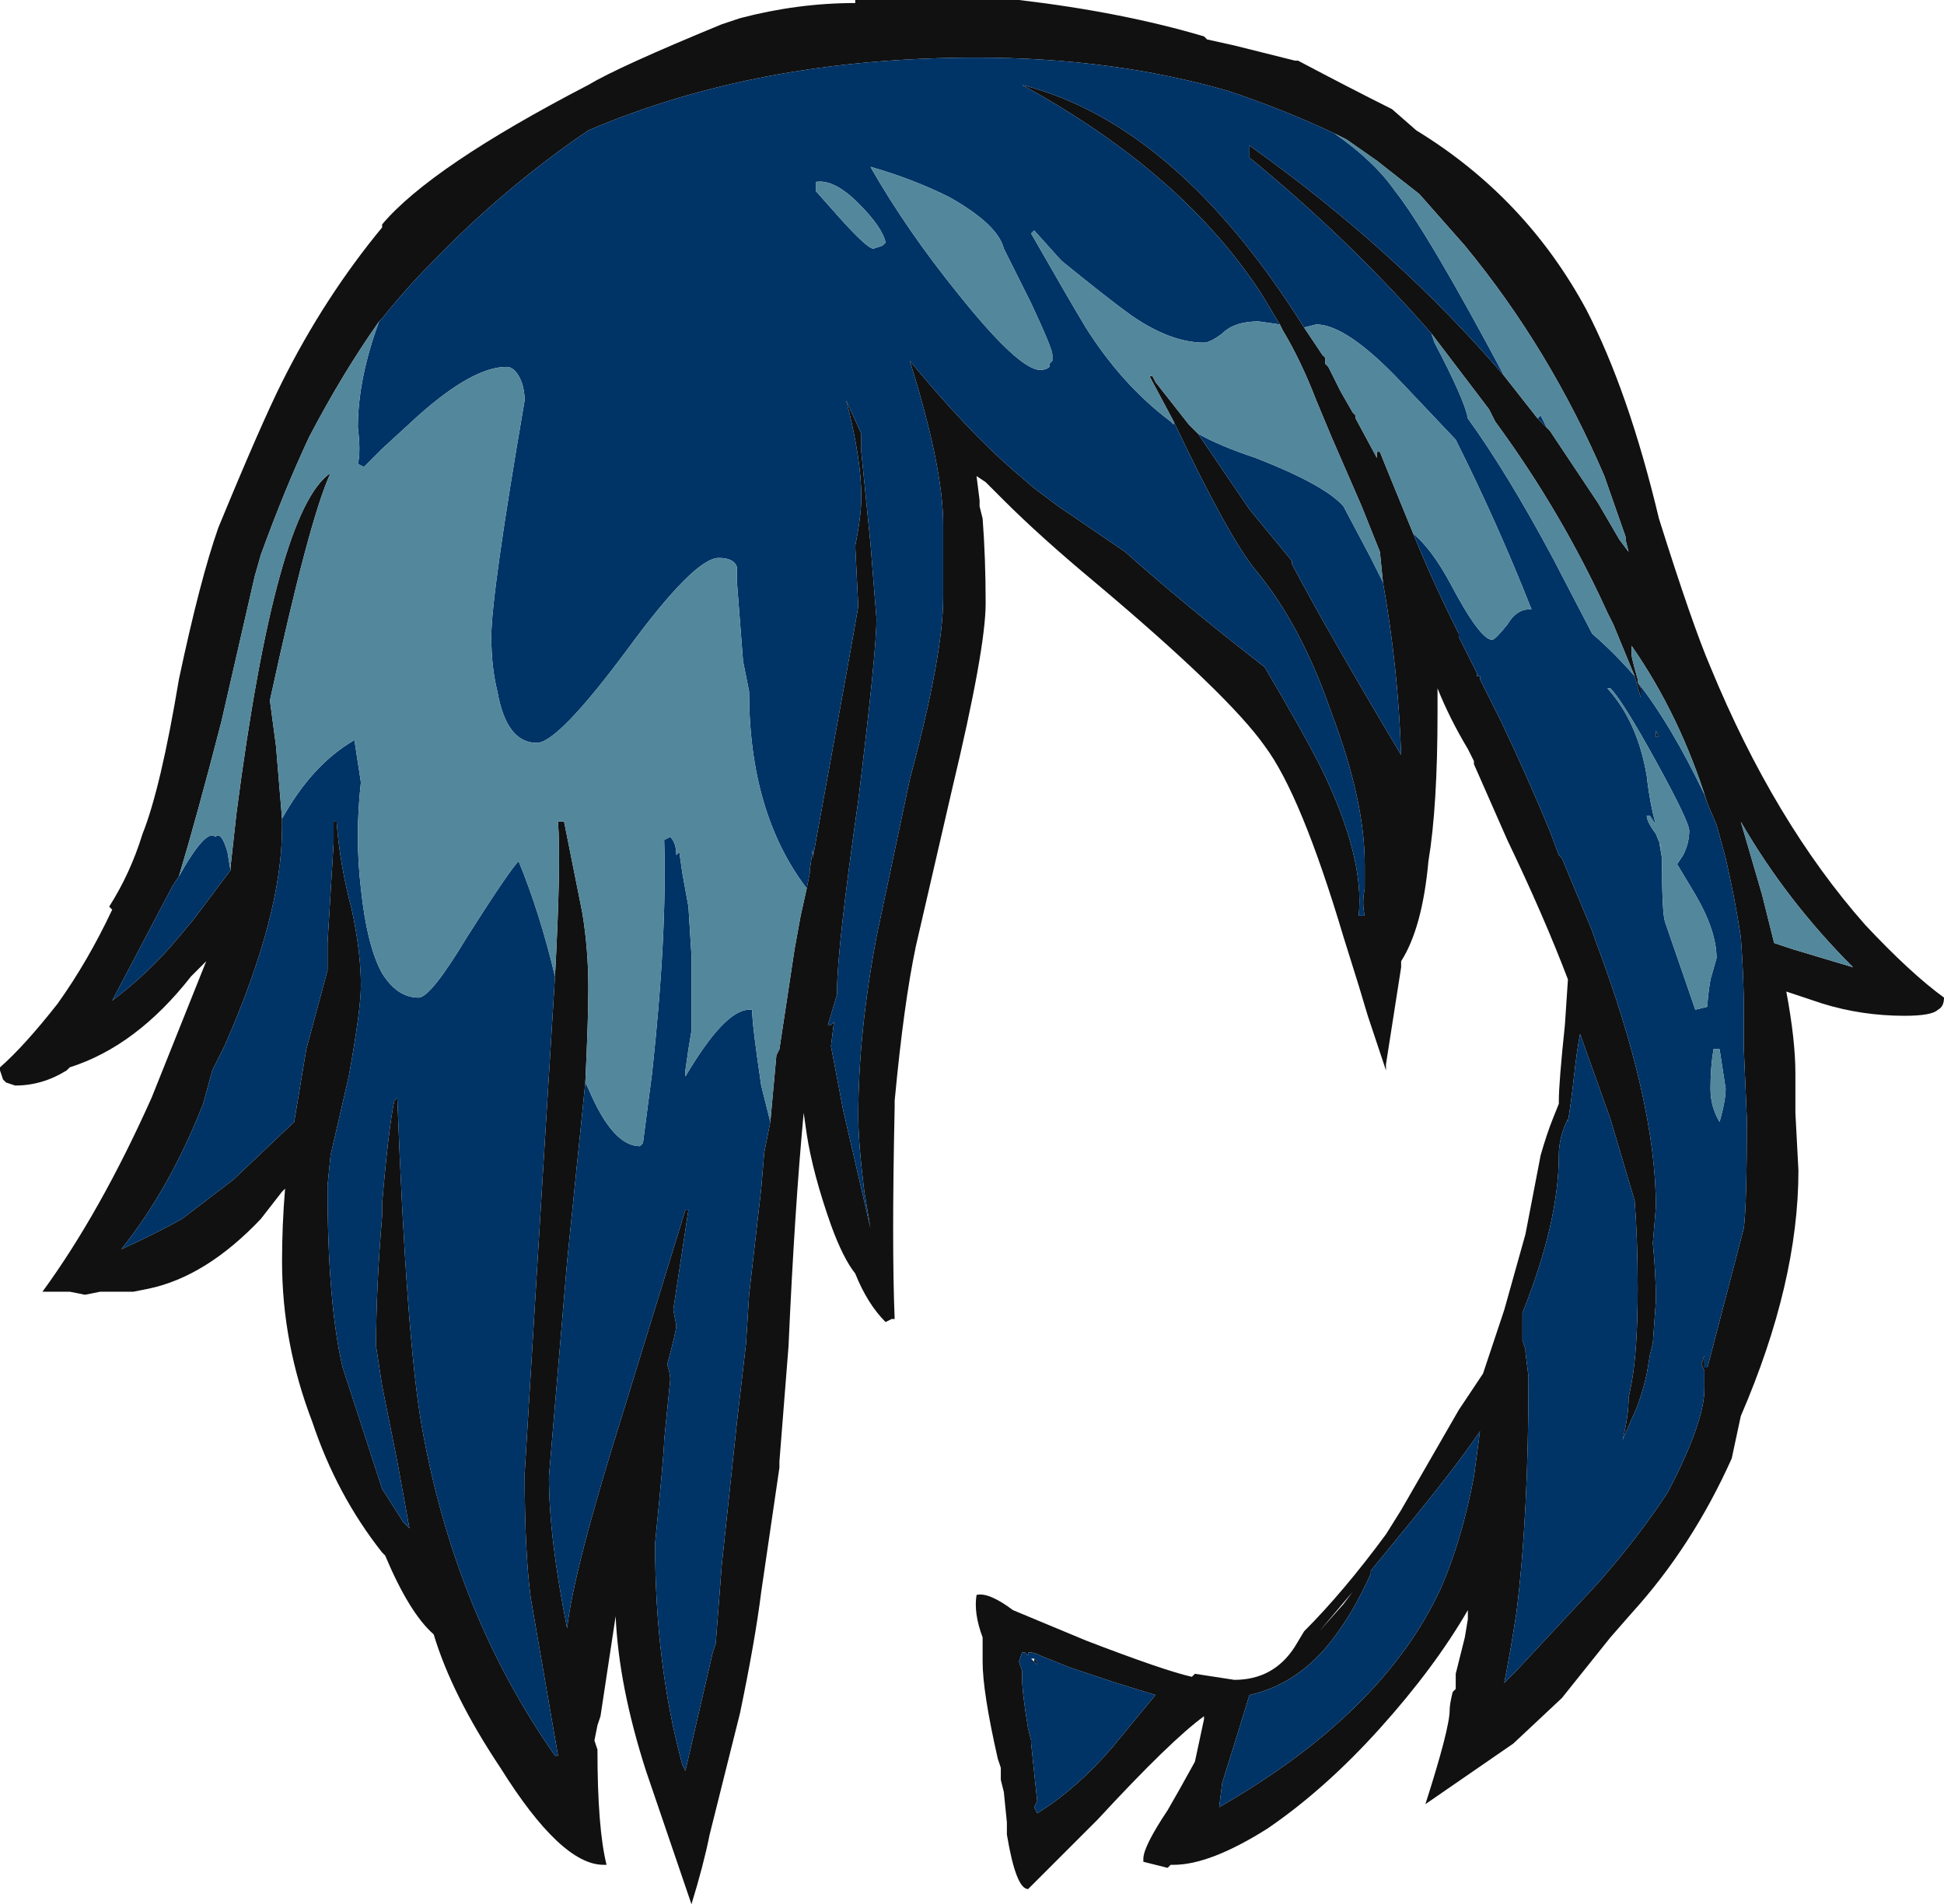 <?xml version="1.0" encoding="UTF-8" standalone="no"?>
<svg xmlns:ffdec="https://www.free-decompiler.com/flash" xmlns:xlink="http://www.w3.org/1999/xlink" ffdec:objectType="frame" height="219.8px" width="224.35px" xmlns="http://www.w3.org/2000/svg">
  <g transform="matrix(1.0, 0.0, 0.0, 1.0, 114.8, 116.9)">
    <use ffdec:characterId="197" height="31.4" transform="matrix(7.0, 0.0, 0.0, 7.0, -114.8, -116.9)" width="32.05" xlink:href="#shape0"/>
  </g>
  <defs>
    <g id="shape0" transform="matrix(1.0, 0.0, 0.0, 1.0, 16.4, 16.7)">
      <path d="M3.5 -16.05 L3.95 -15.95 4.95 -15.7 5.0 -15.7 Q5.85 -15.25 6.55 -14.9 L6.95 -14.55 Q8.75 -13.45 9.75 -11.6 10.45 -10.25 10.95 -8.15 11.5 -6.4 11.8 -5.7 12.85 -3.15 14.35 -1.45 15.1 -0.65 15.65 -0.25 15.65 -0.1 15.55 -0.05 15.45 0.05 15.0 0.05 14.3 0.05 13.65 -0.15 L13.05 -0.35 Q13.2 0.45 13.2 1.0 L13.2 1.65 13.25 2.6 Q13.25 4.45 12.3 6.65 L12.15 7.35 Q11.5 8.8 10.5 9.9 L10.15 10.3 9.35 11.3 8.55 12.05 7.1 13.05 Q7.5 11.8 7.5 11.5 7.5 11.4 7.55 11.2 L7.6 11.15 7.6 10.9 Q7.65 10.7 7.75 10.3 L7.8 10.0 7.8 9.85 Q7.25 10.8 6.35 11.8 5.45 12.8 4.5 13.45 3.55 14.05 2.95 14.05 L2.9 14.05 2.85 14.1 2.45 14.0 Q2.45 14.1 2.45 13.95 2.45 13.75 2.85 13.15 L3.05 12.8 3.3 12.35 3.45 11.65 3.45 11.6 Q2.9 12.0 1.7 13.3 L0.55 14.45 Q0.35 14.45 0.2 13.55 L0.2 13.35 0.15 12.85 0.1 12.65 0.1 12.45 0.05 12.3 Q-0.2 11.2 -0.2 10.7 L-0.2 10.3 Q-0.35 9.9 -0.3 9.6 -0.1 9.55 0.3 9.85 L1.5 10.35 Q2.8 10.85 3.25 10.95 L3.3 10.9 3.95 11.0 Q4.6 11.0 4.95 10.45 L5.1 10.2 Q5.75 9.55 6.45 8.6 L6.7 8.2 7.65 6.55 8.05 5.95 8.4 4.9 8.75 3.65 9.0 2.35 Q9.1 2.0 9.2 1.75 L9.3 1.5 9.3 1.45 Q9.3 1.15 9.4 0.2 L9.45 -0.55 Q9.05 -1.6 8.45 -2.85 L7.9 -4.1 7.9 -4.15 7.8 -4.35 Q7.5 -4.85 7.3 -5.35 L7.3 -4.95 Q7.3 -3.4 7.15 -2.5 7.05 -1.4 6.7 -0.85 L6.7 -0.75 6.45 0.85 6.45 0.95 6.15 0.05 6.0 -0.45 5.75 -1.25 Q5.05 -3.6 4.45 -4.4 3.85 -5.25 1.65 -7.1 0.75 -7.85 0.15 -8.45 L-0.15 -8.75 -0.3 -8.85 -0.25 -8.45 -0.25 -8.35 -0.2 -8.15 Q-0.15 -7.5 -0.15 -6.75 -0.15 -6.0 -0.7 -3.7 L-1.3 -1.1 Q-1.5 -0.15 -1.65 1.45 L-1.65 1.55 Q-1.7 3.85 -1.65 5.05 L-1.7 5.05 -1.8 5.1 Q-2.1 4.8 -2.3 4.3 -2.5 4.05 -2.7 3.5 -3.0 2.65 -3.1 2.0 L-3.15 1.65 Q-3.3 3.25 -3.4 5.5 L-3.55 7.4 -3.55 7.5 -3.85 9.55 Q-3.95 10.35 -4.2 11.55 L-4.7 13.55 Q-4.8 14.05 -5.0 14.7 L-5.75 12.5 Q-6.2 11.1 -6.25 9.95 L-6.5 11.6 -6.55 11.75 -6.6 12.0 -6.55 12.15 Q-6.55 13.45 -6.4 14.05 L-6.45 14.05 Q-7.15 14.05 -8.15 12.45 -8.95 11.25 -9.25 10.25 -9.65 9.9 -10.05 8.95 L-10.1 8.9 Q-10.85 7.95 -11.25 6.75 -11.75 5.45 -11.75 4.1 -11.75 3.5 -11.7 2.9 L-11.75 2.95 -12.1 3.4 Q-13.0 4.35 -13.95 4.55 L-14.2 4.6 -14.75 4.6 -15.0 4.65 -15.25 4.6 -15.7 4.6 Q-14.75 3.3 -13.9 1.4 L-13.0 -0.85 -13.25 -0.6 Q-14.15 0.55 -15.25 0.9 L-15.3 0.95 Q-15.7 1.2 -16.15 1.2 L-16.3 1.15 -16.35 1.1 -16.4 0.95 -16.4 0.9 Q-16.0 0.55 -15.45 -0.15 -14.95 -0.85 -14.55 -1.7 L-14.6 -1.75 Q-14.25 -2.3 -14.05 -2.95 -13.75 -3.7 -13.45 -5.5 -13.1 -7.15 -12.8 -8.0 -12.1 -9.7 -11.75 -10.4 -11.05 -11.8 -10.1 -12.95 L-10.1 -13.0 Q-9.3 -13.95 -6.7 -15.3 -6.2 -15.6 -4.5 -16.3 L-4.2 -16.4 Q-3.25 -16.65 -2.3 -16.65 L-2.3 -16.7 0.4 -16.7 Q2.1 -16.5 3.45 -16.1 L3.5 -16.05 M5.6 -14.5 Q4.75 -14.9 3.85 -15.2 1.95 -15.75 -0.3 -15.75 -3.9 -15.75 -6.7 -14.55 -8.1 -13.6 -9.3 -12.35 -9.7 -11.95 -10.1 -11.45 L-10.15 -11.4 Q-10.75 -10.55 -11.3 -9.5 -11.7 -8.65 -12.1 -7.55 L-12.2 -7.2 -12.75 -4.8 Q-13.15 -3.25 -13.45 -2.25 L-13.55 -2.1 -14.55 -0.2 Q-13.95 -0.65 -13.45 -1.25 L-13.2 -1.55 -12.6 -2.35 -12.6 -2.4 -12.5 -3.3 Q-11.85 -8.3 -10.95 -8.9 -11.3 -8.15 -11.95 -5.15 L-11.85 -4.4 -11.75 -3.2 -11.75 -3.05 Q-11.75 -1.6 -12.7 0.55 L-12.9 0.95 -13.05 1.5 Q-13.6 2.9 -14.4 3.9 -13.85 3.65 -13.4 3.4 L-12.55 2.75 -11.55 1.8 -11.35 0.6 -11.0 -0.7 -11.0 -1.15 -10.9 -2.8 -10.9 -3.15 -10.85 -3.15 Q-10.8 -2.45 -10.6 -1.7 -10.45 -1.0 -10.45 -0.45 -10.45 -0.05 -10.65 1.05 L-10.95 2.35 -11.0 2.85 Q-11.0 4.8 -10.75 5.85 L-10.1 7.85 -9.75 8.4 -9.65 8.5 -9.85 7.4 -10.1 6.15 -10.2 5.5 Q-10.2 4.55 -10.1 3.35 L-10.1 3.15 Q-10.0 1.95 -9.9 1.45 L-9.85 1.4 Q-9.7 5.35 -9.45 6.8 -8.9 9.9 -7.25 12.25 L-7.2 12.25 -7.65 9.65 Q-7.75 8.9 -7.75 7.6 L-7.45 2.65 -7.25 -0.6 Q-7.15 -2.45 -7.2 -3.15 L-7.1 -3.15 -6.8 -1.65 Q-6.7 -1.05 -6.7 -0.4 -6.7 0.1 -6.75 1.15 L-7.05 4.1 -7.35 7.65 Q-7.35 8.65 -7.05 10.15 -6.95 9.2 -6.1 6.5 L-5.1 3.25 -5.05 3.25 -5.3 4.9 -5.25 5.15 Q-5.25 5.25 -5.4 5.8 -5.35 5.95 -5.35 6.05 L-5.45 7.05 Q-5.45 7.25 -5.6 8.75 -5.6 10.75 -5.15 12.4 L-5.1 12.5 -4.65 10.55 -4.6 10.4 -4.5 9.1 -4.25 6.75 -4.1 5.45 -4.05 4.65 -3.85 2.9 -3.8 2.3 -3.7 1.8 -3.6 0.7 -3.55 0.6 -3.3 -1.05 -3.2 -1.6 -3.1 -2.05 -3.05 -2.3 -3.05 -2.35 -3.0 -2.7 -3.0 -2.55 Q-2.35 -6.1 -2.25 -6.7 L-2.3 -7.7 Q-2.2 -8.2 -2.2 -8.5 -2.2 -9.15 -2.45 -10.1 L-2.2 -9.55 -2.2 -9.25 -2.05 -7.75 -1.95 -6.5 Q-1.95 -5.95 -2.25 -3.5 -2.6 -1.05 -2.6 -0.35 L-2.6 -0.3 -2.75 0.2 -2.7 0.2 -2.65 0.15 -2.7 0.55 -2.5 1.6 -2.05 3.55 Q-2.1 3.25 -2.15 2.95 -2.25 2.15 -2.25 1.7 -2.25 0.35 -1.95 -1.25 L-1.4 -3.85 Q-0.85 -5.9 -0.85 -6.85 -0.85 -7.25 -0.85 -7.7 L-0.85 -8.05 Q-0.85 -8.85 -1.25 -10.25 L-1.4 -10.75 Q-0.45 -9.6 0.3 -8.95 L0.65 -8.65 1.05 -8.35 2.15 -7.6 Q3.1 -6.75 4.45 -5.7 5.1 -4.6 5.4 -4.0 6.1 -2.55 6.0 -1.6 L6.1 -1.6 Q6.05 -1.8 6.1 -2.05 L6.1 -2.45 Q6.1 -3.5 5.55 -4.95 5.05 -6.4 4.3 -7.3 3.85 -7.85 2.95 -9.75 L2.55 -10.5 2.6 -10.5 2.65 -10.4 3.2 -9.7 3.35 -9.55 4.2 -8.3 4.9 -7.45 4.9 -7.4 Q5.45 -6.35 6.7 -4.25 6.65 -5.7 6.4 -7.1 L6.35 -7.6 6.05 -8.35 5.55 -9.5 5.3 -10.1 Q5.05 -10.75 4.75 -11.25 L4.7 -11.35 4.4 -11.85 Q3.1 -13.85 0.45 -15.3 3.0 -14.65 5.1 -11.3 L5.4 -10.85 5.45 -10.8 5.45 -10.7 5.5 -10.65 5.7 -10.25 5.9 -9.9 5.95 -9.85 5.95 -9.8 6.3 -9.15 6.3 -9.25 6.35 -9.25 6.45 -9.0 6.9 -7.9 Q7.2 -7.15 7.65 -6.25 L7.65 -6.2 7.95 -5.6 7.95 -5.55 8.0 -5.55 8.0 -5.5 8.35 -4.8 Q8.8 -3.85 9.15 -3.0 L9.3 -2.6 9.35 -2.55 9.85 -1.35 9.9 -1.2 Q10.9 1.45 10.9 3.2 L10.85 3.8 Q10.9 4.3 10.9 4.75 L10.85 5.45 10.8 5.65 10.75 5.95 Q10.65 6.4 10.5 6.7 L10.35 7.05 Q10.45 6.65 10.45 6.35 L10.5 6.1 Q10.6 5.55 10.6 4.55 10.6 3.75 10.55 3.1 L10.15 1.75 9.65 0.35 Q9.6 0.6 9.55 1.05 9.5 1.5 9.45 1.8 L9.45 1.75 Q9.3 2.05 9.3 2.35 9.3 3.45 8.7 4.95 L8.7 5.4 8.75 5.55 8.75 5.6 8.8 6.0 Q8.8 8.3 8.6 9.9 8.5 10.55 8.4 11.05 L8.6 10.85 9.95 9.4 Q10.65 8.6 11.1 7.9 11.7 6.75 11.7 6.2 L11.7 5.9 11.65 5.8 11.7 5.65 11.7 5.85 11.75 5.85 12.35 3.55 Q12.4 3.15 12.4 1.75 L12.35 0.6 12.35 0.0 Q12.35 -0.6 12.3 -1.25 12.2 -1.9 12.05 -2.55 L11.9 -3.1 11.75 -3.45 Q11.3 -4.9 10.5 -6.05 10.5 -6.1 10.5 -5.9 10.5 -5.85 10.6 -5.5 L10.6 -5.45 10.65 -5.35 10.65 -5.2 10.55 -5.55 10.2 -6.4 10.1 -6.6 Q9.35 -8.25 8.25 -9.75 L8.15 -9.95 7.2 -11.2 Q5.85 -12.75 4.2 -14.1 L4.2 -14.3 Q6.65 -12.55 8.4 -10.5 L8.95 -9.8 9.1 -9.65 9.15 -9.6 Q9.55 -9.0 9.95 -8.4 L10.3 -7.8 10.45 -7.6 10.4 -7.8 10.4 -7.85 10.05 -8.85 Q9.15 -10.95 7.75 -12.65 L7.0 -13.5 6.3 -14.05 5.8 -14.4 Q5.7 -14.45 5.6 -14.5 M10.95 -4.55 L10.9 -4.55 10.9 -4.65 10.95 -4.55 M12.65 -1.95 L12.85 -1.15 13.15 -1.05 14.15 -0.75 Q13.05 -1.85 12.3 -3.15 L12.65 -1.95 M5.75 9.75 L5.9 9.55 5.35 10.2 5.75 9.75 M0.6 10.6 L0.6 10.55 0.55 10.55 0.55 10.6 0.5 10.55 0.45 10.55 0.4 10.7 0.45 10.85 0.45 10.95 Q0.45 11.2 0.55 11.8 L0.6 12.0 0.6 12.05 0.7 13.0 0.65 13.1 0.7 13.2 Q1.35 12.8 1.95 12.1 2.4 11.55 2.65 11.25 L2.0 11.05 1.25 10.8 0.75 10.6 Q0.65 10.55 0.6 10.55 L0.6 10.6 M0.65 10.65 L0.7 10.7 0.7 10.75 0.65 10.7 0.65 10.65 M4.0 11.9 L3.75 12.7 3.7 13.1 Q6.4 11.55 7.35 9.5 7.7 8.7 7.9 7.65 L8.0 6.9 Q7.6 7.5 6.65 8.65 L6.2 9.2 6.2 9.25 Q5.95 9.8 5.7 10.15 5.1 11.05 4.2 11.25 L4.0 11.9 M-2.45 -11.45 L-2.45 -11.45 M-4.95 12.9 L-4.95 12.9" fill="#111111" fill-rule="evenodd" stroke="none"/>
      <path d="M-10.15 -11.4 L-10.1 -11.45 Q-9.7 -11.95 -9.3 -12.35 -8.1 -13.6 -6.7 -14.55 -3.9 -15.75 -0.3 -15.75 1.95 -15.75 3.85 -15.2 4.75 -14.9 5.6 -14.5 6.25 -14.05 6.6 -13.55 7.15 -12.85 8.4 -10.5 6.65 -12.55 4.2 -14.3 L4.2 -14.1 Q5.85 -12.75 7.2 -11.2 L7.25 -11.05 Q7.75 -10.1 7.8 -9.8 8.45 -8.9 9.2 -7.5 L9.85 -6.25 Q10.2 -5.95 10.55 -5.55 L10.65 -5.2 10.65 -5.35 10.6 -5.45 Q11.15 -4.75 11.7 -3.6 L11.75 -3.45 11.9 -3.1 12.05 -2.55 Q12.2 -1.9 12.3 -1.25 12.35 -0.6 12.35 0.0 L12.35 0.6 12.4 1.75 Q12.4 3.15 12.35 3.55 L11.75 5.85 11.7 5.85 11.7 5.65 11.65 5.8 11.7 5.9 11.7 6.2 Q11.7 6.75 11.1 7.9 10.65 8.6 9.95 9.4 L8.6 10.85 8.4 11.05 Q8.5 10.55 8.6 9.9 8.8 8.3 8.8 6.0 L8.75 5.6 8.75 5.55 8.7 5.4 8.7 4.95 Q9.3 3.45 9.3 2.35 9.3 2.05 9.45 1.75 L9.45 1.8 Q9.5 1.5 9.55 1.05 9.6 0.6 9.65 0.35 L10.15 1.75 10.55 3.1 Q10.6 3.75 10.6 4.55 10.6 5.55 10.5 6.1 L10.45 6.35 Q10.45 6.65 10.35 7.05 L10.5 6.7 Q10.65 6.4 10.75 5.95 L10.8 5.65 10.85 5.45 10.9 4.75 Q10.9 4.3 10.85 3.8 L10.9 3.2 Q10.9 1.45 9.9 -1.2 L9.85 -1.35 9.35 -2.55 9.3 -2.6 9.15 -3.0 Q8.8 -3.85 8.35 -4.8 L8.0 -5.5 8.0 -5.55 7.95 -5.55 7.95 -5.6 7.65 -6.2 7.65 -6.25 Q7.2 -7.15 6.9 -7.9 7.2 -7.65 7.5 -7.1 8.0 -6.15 8.2 -6.15 8.25 -6.15 8.45 -6.4 8.6 -6.65 8.8 -6.65 L8.85 -6.65 Q8.3 -8.05 7.6 -9.45 L6.7 -10.4 Q5.8 -11.35 5.3 -11.35 L5.1 -11.3 Q3.0 -14.65 0.45 -15.3 3.1 -13.85 4.4 -11.85 L4.7 -11.35 4.35 -11.4 Q3.95 -11.4 3.75 -11.2 3.55 -11.05 3.45 -11.05 2.9 -11.05 2.25 -11.5 1.9 -11.75 1.1 -12.4 L0.65 -12.9 0.6 -12.85 Q1.2 -11.8 1.5 -11.3 2.1 -10.35 2.9 -9.75 L2.95 -9.7 2.95 -9.75 Q3.85 -7.85 4.3 -7.3 5.05 -6.4 5.55 -4.95 6.1 -3.5 6.1 -2.45 L6.1 -2.05 Q6.05 -1.8 6.1 -1.6 L6.0 -1.6 Q6.1 -2.55 5.4 -4.0 5.1 -4.6 4.45 -5.7 3.1 -6.75 2.15 -7.6 L1.05 -8.35 0.65 -8.65 0.3 -8.95 Q-0.45 -9.6 -1.4 -10.75 L-1.25 -10.25 Q-0.85 -8.85 -0.85 -8.05 L-0.85 -7.7 Q-0.85 -7.25 -0.85 -6.85 -0.85 -5.9 -1.4 -3.85 L-1.95 -1.25 Q-2.25 0.35 -2.25 1.7 -2.25 2.15 -2.15 2.95 -2.1 3.25 -2.05 3.55 L-2.5 1.6 -2.7 0.55 -2.65 0.15 -2.7 0.2 -2.75 0.2 -2.6 -0.3 -2.6 -0.35 Q-2.6 -1.05 -2.25 -3.5 -1.95 -5.95 -1.95 -6.5 L-2.05 -7.75 -2.2 -9.25 -2.2 -9.55 -2.45 -10.1 Q-2.2 -9.15 -2.2 -8.5 -2.2 -8.2 -2.3 -7.7 L-2.25 -6.7 Q-2.35 -6.1 -3.0 -2.55 L-3.0 -2.7 -3.05 -2.35 -3.05 -2.3 -3.1 -2.05 Q-4.05 -3.3 -4.05 -5.3 L-4.15 -5.8 -4.25 -7.1 -4.25 -7.35 Q-4.3 -7.5 -4.55 -7.5 -4.95 -7.5 -6.05 -6.0 -7.2 -4.45 -7.55 -4.45 -8.05 -4.45 -8.2 -5.3 -8.3 -5.7 -8.3 -6.2 -8.3 -6.9 -7.75 -10.1 -7.75 -10.25 -7.8 -10.4 -7.9 -10.65 -8.05 -10.65 -8.6 -10.65 -9.5 -9.85 L-10.1 -9.3 -10.4 -9.0 -10.5 -9.05 Q-10.45 -9.25 -10.5 -9.65 -10.5 -10.45 -10.15 -11.4 M8.0 -5.5 L8.0 -5.5 M9.1 -9.65 L8.95 -9.8 9.0 -9.85 9.1 -9.65 M3.35 -9.55 Q3.7 -9.35 4.3 -9.15 5.45 -8.7 5.75 -8.35 L6.2 -7.5 6.4 -7.1 Q6.65 -5.7 6.7 -4.25 5.45 -6.35 4.9 -7.4 L4.9 -7.45 4.2 -8.3 3.35 -9.55 M0.95 -10.85 Q0.95 -10.95 0.6 -11.7 L0.15 -12.6 Q0.05 -13.0 -0.75 -13.45 -1.35 -13.75 -2.05 -13.95 -1.45 -12.9 -0.6 -11.85 0.4 -10.6 0.75 -10.6 0.85 -10.6 0.9 -10.65 L0.9 -10.7 0.95 -10.75 0.95 -10.85 M10.95 -4.55 L10.9 -4.65 10.9 -4.55 10.95 -4.55 M10.9 -4.15 Q10.35 -5.15 10.15 -5.35 L10.1 -5.35 Q10.6 -4.8 10.75 -3.9 10.8 -3.45 10.9 -3.1 L10.8 -3.25 10.75 -3.25 Q10.75 -3.15 10.9 -2.95 L11.0 -2.7 10.95 -2.85 11.0 -2.55 Q11.0 -1.65 11.05 -1.5 11.1 -1.35 11.55 -0.05 L11.75 -0.1 Q11.75 -0.25 11.8 -0.55 L11.9 -0.9 Q11.9 -1.35 11.55 -1.95 L11.25 -2.45 11.35 -2.6 Q11.45 -2.8 11.45 -3.0 11.45 -3.15 10.9 -4.15 M12.05 1.25 L11.95 0.6 11.85 0.6 Q11.8 0.9 11.8 1.25 11.8 1.55 11.95 1.8 12.05 1.45 12.05 1.25 M0.6 10.6 L0.6 10.55 Q0.65 10.55 0.75 10.6 L1.25 10.8 2.0 11.05 2.65 11.25 Q2.4 11.55 1.95 12.1 1.35 12.8 0.7 13.2 L0.65 13.1 0.7 13.0 0.6 12.05 0.6 12.0 0.55 11.8 Q0.45 11.2 0.45 10.95 L0.45 10.85 0.4 10.7 0.45 10.55 0.5 10.55 0.55 10.6 0.55 10.55 0.6 10.55 0.6 10.6 M0.65 10.7 L0.7 10.75 0.7 10.7 0.65 10.65 0.6 10.65 0.65 10.7 M4.0 11.9 L4.2 11.25 Q5.1 11.05 5.7 10.15 5.95 9.8 6.2 9.25 L6.2 9.2 6.65 8.65 Q7.6 7.5 8.0 6.9 L7.9 7.65 Q7.7 8.7 7.35 9.5 6.4 11.55 3.7 13.1 L3.75 12.7 4.0 11.9 M-13.45 -2.25 Q-13.0 -3.05 -12.85 -2.9 -12.75 -3.0 -12.65 -2.65 L-12.6 -2.35 -13.2 -1.55 -13.45 -1.25 Q-13.95 -0.65 -14.55 -0.2 L-13.55 -2.1 -13.45 -2.25 M-11.75 -3.2 Q-11.25 -4.1 -10.55 -4.5 L-10.55 -4.45 -10.45 -3.8 Q-10.55 -2.9 -10.45 -2.05 -10.35 -1.1 -10.1 -0.65 -9.85 -0.25 -9.5 -0.25 -9.3 -0.25 -8.7 -1.25 -8.0 -2.35 -7.85 -2.5 -7.5 -1.65 -7.25 -0.6 L-7.45 2.65 -7.75 7.6 Q-7.75 8.9 -7.65 9.65 L-7.2 12.25 -7.25 12.25 Q-8.9 9.9 -9.45 6.8 -9.7 5.35 -9.85 1.4 L-9.9 1.45 Q-10.0 1.95 -10.1 3.15 L-10.1 3.35 Q-10.2 4.55 -10.2 5.5 L-10.1 6.15 -9.85 7.4 -9.65 8.5 -9.75 8.4 -10.1 7.85 -10.75 5.85 Q-11.0 4.8 -11.0 2.85 L-10.95 2.35 -10.65 1.05 Q-10.45 -0.05 -10.45 -0.45 -10.45 -1.0 -10.6 -1.7 -10.8 -2.45 -10.85 -3.15 L-10.9 -3.15 -10.9 -2.8 -11.0 -1.15 -11.0 -0.7 -11.35 0.6 -11.55 1.8 -12.55 2.75 -13.4 3.4 Q-13.85 3.65 -14.4 3.9 -13.6 2.9 -13.05 1.5 L-12.9 0.95 -12.7 0.55 Q-11.75 -1.6 -11.75 -3.05 L-11.75 -3.2 M-6.75 1.15 L-6.7 1.25 Q-6.3 2.2 -5.85 2.2 L-5.8 2.15 -5.65 1.0 Q-5.4 -1.3 -5.45 -2.85 L-5.35 -2.9 Q-5.25 -2.8 -5.25 -2.6 L-5.2 -2.65 -5.15 -2.3 -5.05 -1.75 -5.0 -0.95 -5.0 0.3 -5.05 0.6 -5.1 0.95 -5.1 1.05 Q-4.45 -0.05 -4.05 -0.05 L-4.0 -0.05 Q-4.0 0.2 -3.85 1.2 L-3.7 1.8 -3.8 2.3 -3.85 2.9 -4.05 4.65 -4.1 5.45 -4.25 6.75 -4.5 9.1 -4.6 10.4 -4.65 10.55 -5.1 12.5 -5.15 12.4 Q-5.6 10.75 -5.6 8.75 -5.45 7.25 -5.45 7.05 L-5.35 6.05 Q-5.35 5.95 -5.4 5.8 -5.25 5.25 -5.25 5.15 L-5.3 4.9 -5.05 3.25 -5.1 3.25 -6.1 6.5 Q-6.95 9.2 -7.05 10.15 -7.35 8.65 -7.35 7.65 L-7.05 4.1 -6.75 1.15 M-1.85 -12.65 L-1.8 -12.7 Q-1.85 -12.95 -2.25 -13.35 -2.65 -13.75 -2.95 -13.7 L-2.95 -13.55 -2.55 -13.1 Q-2.1 -12.6 -2.0 -12.6 L-1.85 -12.65 M-2.45 -11.45 L-2.45 -11.45 M-4.95 12.9 L-4.95 12.9" fill="#003366" fill-rule="evenodd" stroke="none"/>
      <path d="M-10.15 -11.4 Q-10.5 -10.45 -10.5 -9.65 -10.45 -9.25 -10.5 -9.05 L-10.4 -9.0 -10.1 -9.3 -9.5 -9.85 Q-8.6 -10.65 -8.05 -10.65 -7.9 -10.65 -7.8 -10.4 -7.75 -10.25 -7.75 -10.1 -8.3 -6.9 -8.3 -6.2 -8.3 -5.7 -8.2 -5.3 -8.05 -4.45 -7.55 -4.45 -7.2 -4.45 -6.05 -6.0 -4.95 -7.5 -4.55 -7.5 -4.3 -7.5 -4.25 -7.35 L-4.25 -7.1 -4.15 -5.8 -4.05 -5.3 Q-4.05 -3.3 -3.1 -2.05 L-3.2 -1.6 -3.3 -1.05 -3.55 0.6 -3.6 0.7 -3.7 1.8 -3.85 1.2 Q-4.0 0.2 -4.0 -0.05 L-4.05 -0.05 Q-4.45 -0.05 -5.1 1.05 L-5.1 0.95 -5.05 0.6 -5.0 0.3 -5.0 -0.95 -5.05 -1.75 -5.15 -2.3 -5.2 -2.65 -5.25 -2.6 Q-5.25 -2.8 -5.35 -2.9 L-5.45 -2.85 Q-5.4 -1.3 -5.65 1.0 L-5.8 2.15 -5.85 2.2 Q-6.3 2.2 -6.7 1.25 L-6.75 1.15 Q-6.7 0.1 -6.7 -0.4 -6.7 -1.05 -6.8 -1.65 L-7.1 -3.15 -7.2 -3.15 Q-7.15 -2.45 -7.25 -0.6 -7.5 -1.65 -7.85 -2.5 -8.0 -2.35 -8.7 -1.25 -9.3 -0.25 -9.5 -0.25 -9.85 -0.25 -10.1 -0.65 -10.35 -1.1 -10.45 -2.05 -10.55 -2.9 -10.45 -3.8 L-10.55 -4.45 -10.55 -4.5 Q-11.25 -4.1 -11.75 -3.2 L-11.85 -4.4 -11.95 -5.15 Q-11.3 -8.15 -10.95 -8.9 -11.85 -8.3 -12.5 -3.3 L-12.6 -2.4 -12.6 -2.35 -12.65 -2.65 Q-12.75 -3.0 -12.85 -2.9 -13.0 -3.05 -13.45 -2.25 -13.15 -3.25 -12.75 -4.8 L-12.2 -7.2 -12.1 -7.55 Q-11.7 -8.65 -11.3 -9.5 -10.75 -10.55 -10.15 -11.4 M2.95 -9.75 L2.95 -9.7 2.9 -9.75 Q2.1 -10.35 1.5 -11.3 1.2 -11.8 0.6 -12.85 L0.65 -12.9 1.1 -12.4 Q1.9 -11.75 2.25 -11.5 2.9 -11.05 3.45 -11.05 3.55 -11.05 3.75 -11.2 3.95 -11.4 4.35 -11.4 L4.7 -11.35 4.75 -11.25 Q5.05 -10.75 5.3 -10.1 L5.55 -9.5 6.05 -8.35 6.35 -7.6 6.4 -7.1 6.2 -7.5 5.75 -8.35 Q5.45 -8.7 4.3 -9.15 3.7 -9.35 3.35 -9.55 L3.2 -9.7 2.65 -10.4 2.6 -10.5 2.55 -10.5 2.95 -9.75 M5.1 -11.3 L5.3 -11.35 Q5.8 -11.35 6.7 -10.4 L7.6 -9.45 Q8.3 -8.05 8.85 -6.65 L8.8 -6.65 Q8.6 -6.65 8.45 -6.4 8.25 -6.15 8.2 -6.15 8.0 -6.15 7.5 -7.1 7.2 -7.65 6.9 -7.9 L6.45 -9.0 6.35 -9.25 6.3 -9.25 6.3 -9.15 5.95 -9.8 5.95 -9.85 5.9 -9.9 5.7 -10.25 5.5 -10.65 5.45 -10.7 5.45 -10.8 5.4 -10.85 5.1 -11.3 M8.0 -5.5 L8.0 -5.5 M11.75 -3.45 L11.7 -3.6 Q11.15 -4.75 10.6 -5.45 L10.6 -5.5 Q10.5 -5.85 10.5 -5.9 10.5 -6.1 10.5 -6.05 11.3 -4.9 11.75 -3.45 M10.55 -5.55 Q10.2 -5.95 9.85 -6.25 L9.2 -7.5 Q8.45 -8.9 7.8 -9.8 7.75 -10.1 7.25 -11.05 L7.2 -11.2 8.15 -9.95 8.25 -9.75 Q9.35 -8.25 10.1 -6.6 L10.2 -6.4 10.55 -5.55 M8.4 -10.5 Q7.15 -12.85 6.6 -13.55 6.25 -14.05 5.6 -14.5 5.7 -14.45 5.8 -14.4 L6.3 -14.05 7.0 -13.5 7.75 -12.65 Q9.15 -10.95 10.05 -8.85 L10.4 -7.85 10.4 -7.8 10.45 -7.6 10.3 -7.8 9.95 -8.4 Q9.55 -9.0 9.15 -9.6 L9.1 -9.65 9.0 -9.85 8.95 -9.8 8.4 -10.5 M0.95 -10.85 L0.95 -10.75 0.9 -10.7 0.9 -10.65 Q0.85 -10.6 0.75 -10.6 0.4 -10.6 -0.6 -11.85 -1.45 -12.9 -2.05 -13.95 -1.35 -13.75 -0.75 -13.45 0.05 -13.0 0.15 -12.6 L0.6 -11.7 Q0.95 -10.95 0.95 -10.85 M10.9 -4.15 Q11.45 -3.15 11.45 -3.0 11.45 -2.8 11.35 -2.6 L11.25 -2.45 11.55 -1.95 Q11.9 -1.35 11.9 -0.9 L11.8 -0.55 Q11.75 -0.25 11.75 -0.1 L11.55 -0.05 Q11.1 -1.35 11.05 -1.5 11.0 -1.65 11.0 -2.55 L10.95 -2.85 11.0 -2.7 10.9 -2.95 Q10.75 -3.15 10.75 -3.25 L10.8 -3.25 10.9 -3.1 Q10.8 -3.45 10.75 -3.9 10.6 -4.8 10.1 -5.35 L10.15 -5.35 Q10.35 -5.15 10.9 -4.15 M12.65 -1.95 L12.3 -3.15 Q13.05 -1.85 14.15 -0.75 L13.15 -1.05 12.85 -1.15 12.65 -1.95 M12.05 1.25 Q12.05 1.45 11.95 1.8 11.8 1.55 11.8 1.25 11.8 0.9 11.85 0.6 L11.95 0.6 12.05 1.25 M-1.85 -12.65 L-2.0 -12.6 Q-2.1 -12.6 -2.55 -13.1 L-2.95 -13.55 -2.95 -13.7 Q-2.65 -13.75 -2.25 -13.35 -1.85 -12.95 -1.8 -12.7 L-1.85 -12.65" fill="#53879c" fill-rule="evenodd" stroke="none"/>
    </g>
  </defs>
</svg>
